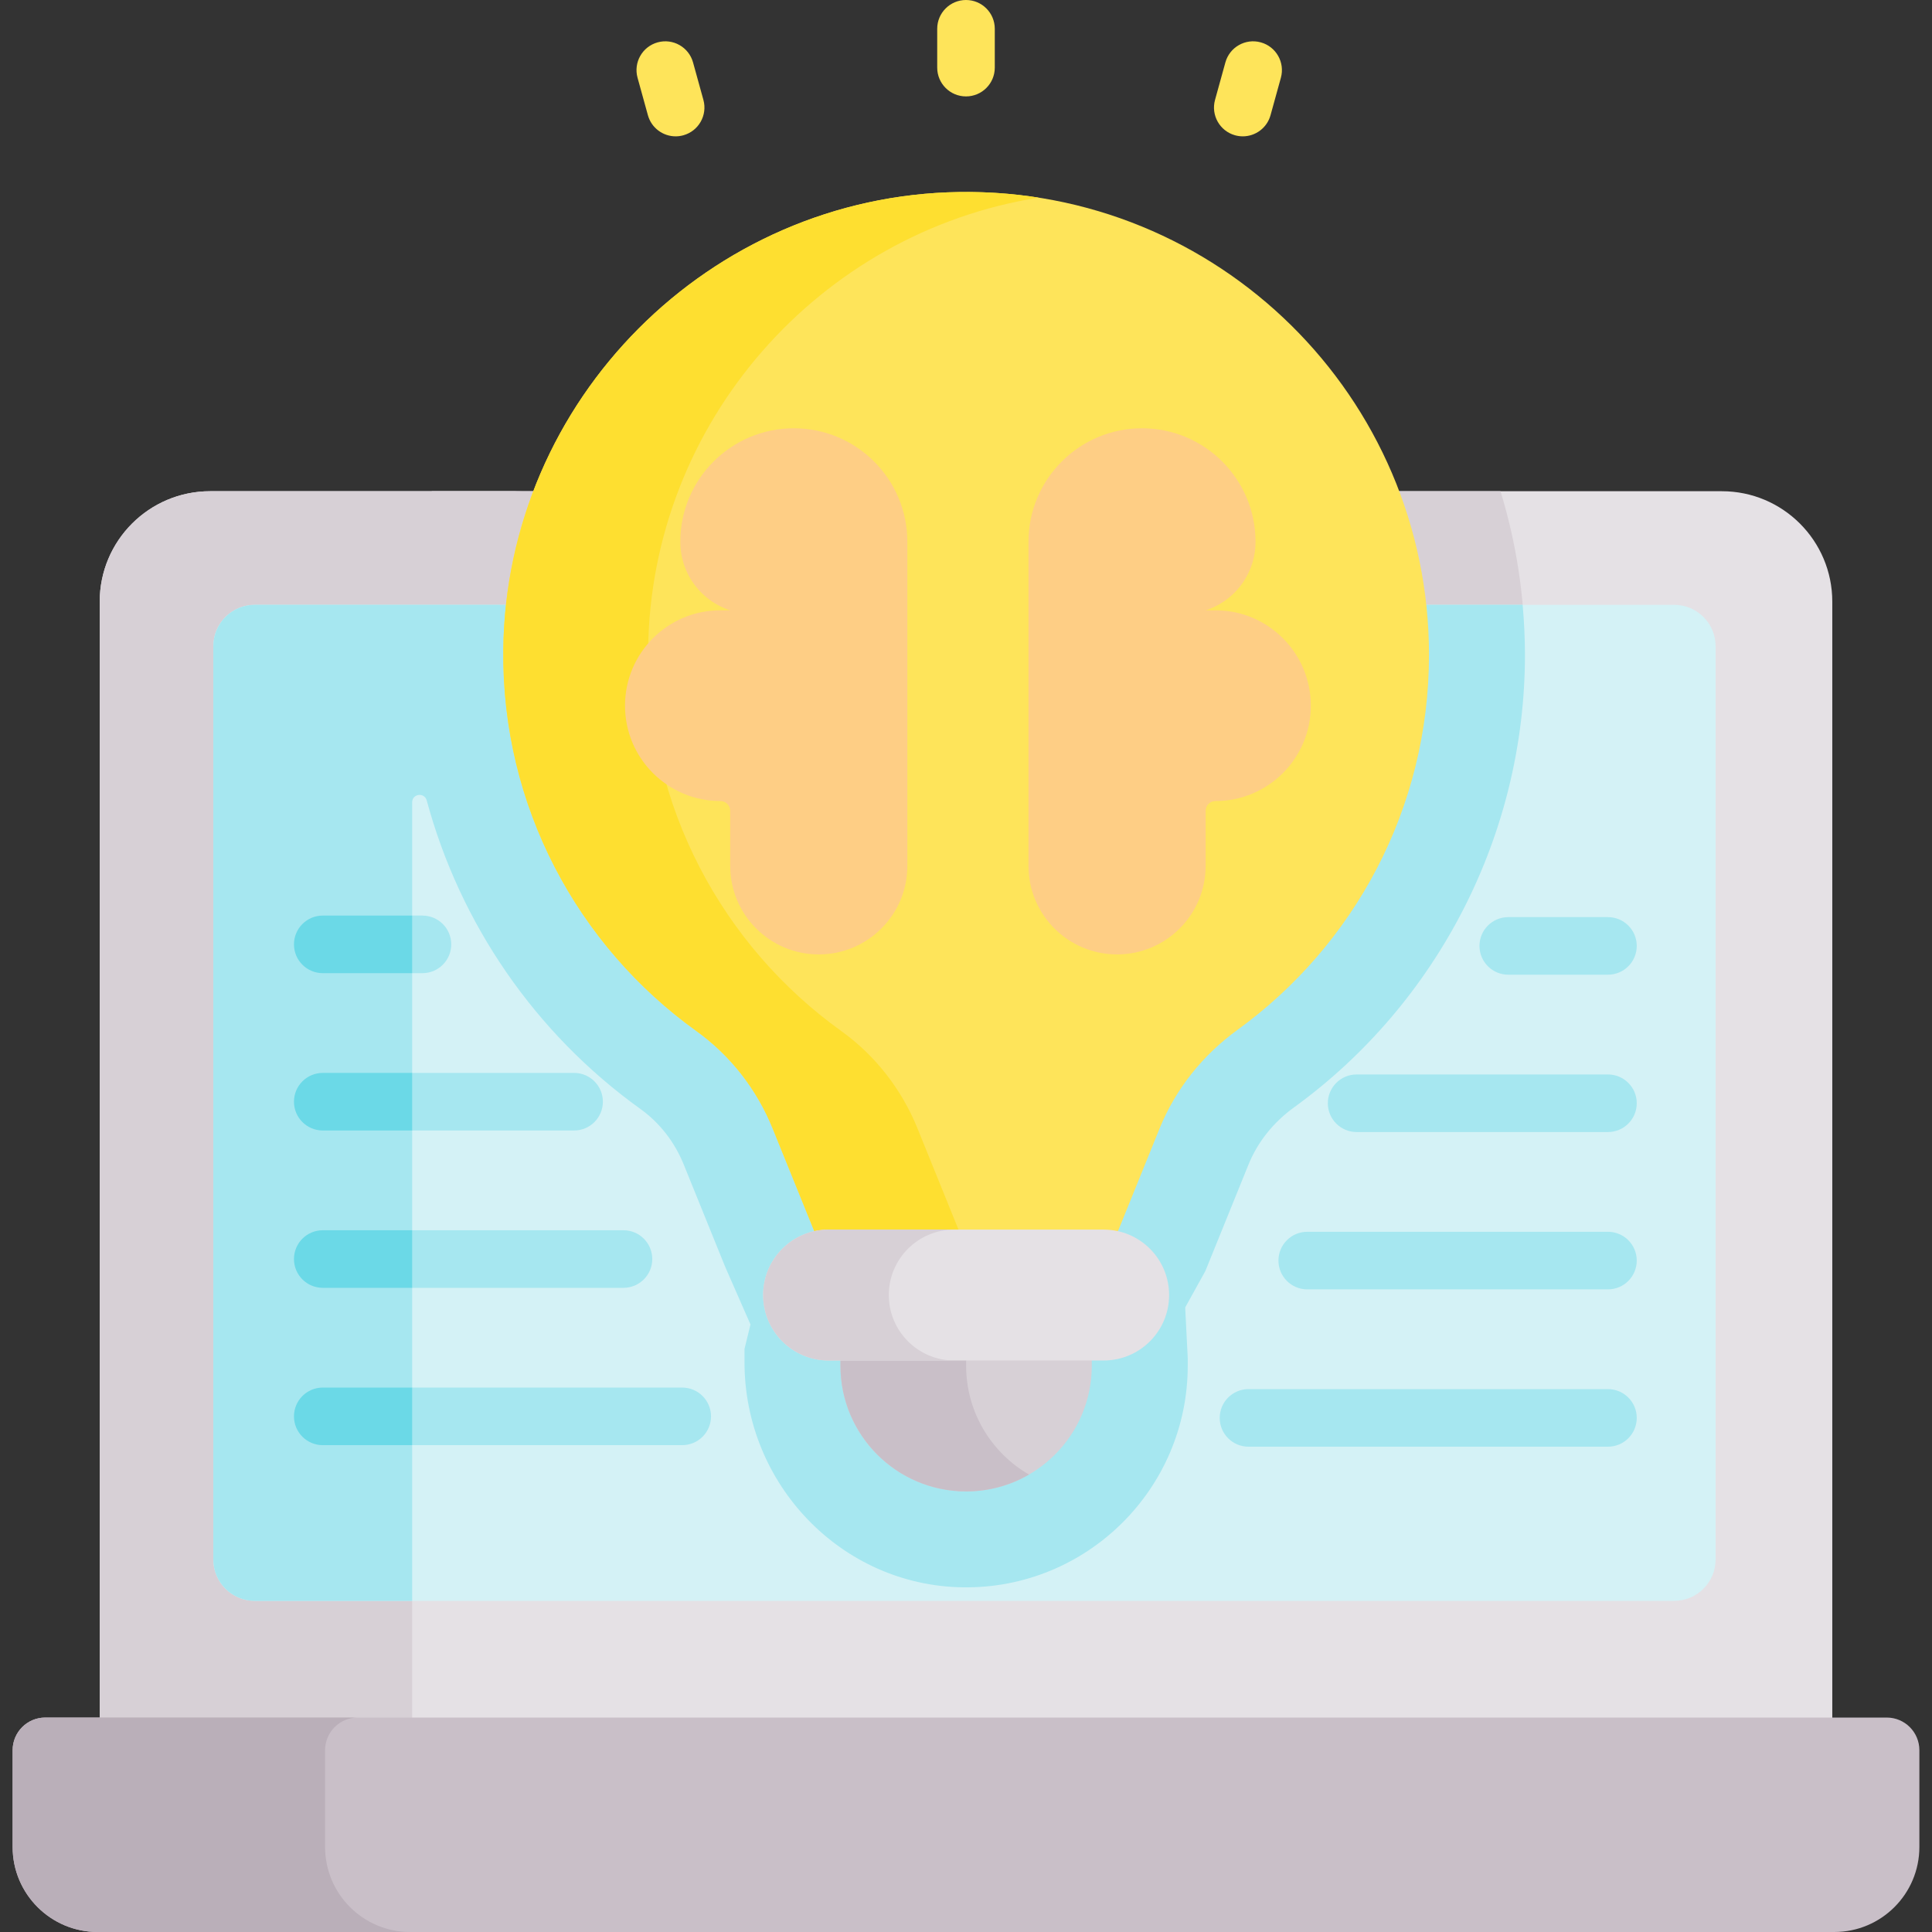 <svg id="Capa_1" enable-background="new 0 0 503.345 503.345" height="512" viewBox="0 0 503.345 503.345" width="512" xmlns="http://www.w3.org/2000/svg"><rect x="0" y="0" width="503.345" height="503.345" fill="#333333" stroke="none"/><g><path d="m411.774 127.976h36.811c15.896 0 28.783 12.887 28.783 28.783v314.716h-451.391v-314.716c0-15.896 12.886-28.783 28.783-28.783h36.811z" fill="#e5e1e5"/><path d="m136.163 127.976h-44.592-36.811c-15.896 0-28.783 12.887-28.783 28.783v314.716h81.403v-314.716c0-15.897 12.886-28.783 28.783-28.783z" fill="#d7d0d6"/><path d="m166.858 288.929c4.996 3.588 8.895 8.589 11.274 14.461l10.808 26.676 16.392 37.345h88.623l20.083-36.277 11.239-27.737c2.36-5.826 6.444-10.962 11.809-14.852 37.703-27.333 60.211-71.422 60.211-117.938 0-14.828-2.234-29.142-6.373-42.631h-278.437c-4.032 13.134-6.204 26.893-6.363 40.949-.538 47.444 22.166 92.305 60.734 120.004z" fill="#d7d0d6"/><g><path d="m446.967 168.372v237.905c0 5.963-4.834 10.797-10.797 10.797h-369.798c-5.963 0-10.797-4.834-10.797-10.797v-237.905c0-5.963 4.834-10.797 10.797-10.797h369.798c5.963-.001 10.797 4.833 10.797 10.797z" fill="#d4f2f6"/></g><path d="m396.694 157.574h-289.314-.673-40.335c-5.963 0-10.797 4.834-10.797 10.797v237.905c0 5.963 4.834 10.797 10.797 10.797h41.008v-208.04c0-2.266 3.205-2.676 3.797-.489 8.659 32.014 28.113 60.584 55.682 80.384 4.996 3.588 8.895 8.589 11.274 14.461l10.808 26.676 6.584 15-1.558 6.375v3.499c0 31.685 25.16 58.125 56.841 58.608 32.246.492 58.636-25.596 58.636-57.731v-2l-.668-13.179 5.262-9.505 11.239-27.737c2.36-5.826 6.444-10.962 11.809-14.852 37.703-27.333 60.211-71.422 60.211-117.938 0-4.393-.219-8.735-.603-13.031z" fill="#a6e7f0"/><path d="m249.905 50.028c-65.059.949-118.046 54.12-118.783 119.181-.464 40.955 19.491 77.275 50.318 99.413 8.898 6.39 15.749 15.227 19.863 25.38l10.674 26.344 9.684 22.064h57.559l12.214-22.064 10.672-26.339c4.184-10.326 11.285-19.164 20.306-25.703 30.226-21.913 49.885-57.51 49.885-97.698 0-67.2-54.966-121.562-122.392-120.578z" fill="#fee45a"/><path d="m239.042 294.002c-4.114-10.153-10.965-18.99-19.863-25.38-30.827-22.138-50.782-58.458-50.318-99.413.671-59.28 44.722-108.689 101.756-117.72-6.736-1.061-13.655-1.564-20.712-1.461-65.059.949-118.046 54.12-118.783 119.181-.464 40.955 19.491 77.275 50.318 99.413 8.898 6.39 15.749 15.227 19.863 25.38l10.674 26.344 9.684 22.064h37.739l-9.684-22.064z" fill="#fedf30"/><path d="m283.784 341.441h-61.639l-3.179 13.01v1.366c0 18.081 14.658 32.738 32.739 32.738 18.081 0 32.739-14.657 32.739-32.738v-1.366z" fill="#d7d0d6"/><path d="m251.706 355.817v-1.366l3.179-13.01h-32.739l-3.179 13.01v1.366c0 18.081 14.658 32.738 32.739 32.738 5.965 0 11.562-1.598 16.379-4.385-9.783-5.661-16.379-16.237-16.379-28.353z" fill="#c9bfc8"/><path d="m287.537 320.346h-71.663c-9.418 0-17.052 7.635-17.052 17.052 0 9.418 7.635 17.052 17.052 17.052h71.663c9.418 0 17.052-7.635 17.052-17.052.001-9.417-7.634-17.052-17.052-17.052z" fill="#e5e1e5"/><path d="m231.56 337.398c0-9.418 7.635-17.052 17.052-17.052h-32.739c-9.418 0-17.052 7.635-17.052 17.052 0 9.418 7.635 17.052 17.052 17.052h32.739c-9.417.001-17.052-7.634-17.052-17.052z" fill="#d7d0d6"/><path d="m491.55 447.475h-479.755c-4.697 0-8.506 3.808-8.506 8.506v25.203c0 12.239 9.922 22.161 22.161 22.161h452.444c12.239 0 22.161-9.922 22.161-22.161v-25.203c0-4.698-3.808-8.506-8.505-8.506z" fill="#c9bfc8"/><path d="m84.693 481.184v-25.204c0-4.697 3.808-8.505 8.506-8.505h-81.404c-4.697 0-8.506 3.808-8.506 8.505v25.203c0 12.239 9.922 22.161 22.161 22.161h81.403c-12.239.001-22.16-9.921-22.16-22.16z" fill="#baafb9"/><path d="m190.241 159.004h-2.56c-13.721 0-24.845 11.123-24.845 24.845 0 13.721 11.123 24.845 24.845 24.845 1.414 0 2.56 1.146 2.56 2.56v14.324c0 12.744 10.331 23.076 23.076 23.076 12.744 0 23.076-10.331 23.076-23.076v-45.228-39.193c0-16.334-13.242-29.576-29.576-29.576-16.334 0-29.576 13.242-29.576 29.576 0 10.354 8.394 18.748 18.748 18.748" fill="#fece85"/><path d="m314.104 159.004h2.56c13.721 0 24.845 11.123 24.845 24.845 0 13.721-11.123 24.845-24.845 24.845-1.414 0-2.56 1.146-2.56 2.56v14.324c0 12.744-10.331 23.076-23.076 23.076-12.744 0-23.076-10.331-23.076-23.076v-45.228-39.193c0-16.334 13.242-29.576 29.576-29.576 16.334 0 29.576 13.242 29.576 29.576 0 10.354-8.394 18.748-18.748 18.748" fill="#fece85"/><g><path d="m110.062 253.538h-25.974c-4.142 0-7.5-3.357-7.5-7.5s3.358-7.5 7.5-7.5h25.974c4.142 0 7.5 3.357 7.5 7.5s-3.358 7.5-7.5 7.5z" fill="#a6e7f0"/></g><path d="m107.38 238.538h-23.292c-4.142 0-7.5 3.357-7.5 7.5s3.358 7.5 7.5 7.5h23.292z" fill="#6bd9e7"/><g><path d="m149.57 294.527h-65.482c-4.142 0-7.5-3.357-7.5-7.5s3.358-7.5 7.5-7.5h65.482c4.142 0 7.5 3.357 7.5 7.5s-3.358 7.5-7.5 7.5z" fill="#a6e7f0"/></g><path d="m107.38 279.527h-23.292c-4.142 0-7.5 3.357-7.5 7.5s3.358 7.5 7.5 7.5h23.292z" fill="#6bd9e7"/><g><path d="m162.435 335.517h-78.347c-4.142 0-7.5-3.357-7.5-7.5s3.358-7.5 7.5-7.5h78.347c4.142 0 7.5 3.357 7.5 7.5s-3.358 7.5-7.5 7.5z" fill="#a6e7f0"/></g><path d="m107.38 320.517h-23.292c-4.142 0-7.5 3.357-7.5 7.5s3.358 7.5 7.5 7.5h23.292z" fill="#6bd9e7"/><g><path d="m177.739 376.507h-93.651c-4.142 0-7.5-3.357-7.5-7.5s3.358-7.5 7.5-7.5h93.651c4.142 0 7.5 3.357 7.5 7.5s-3.358 7.5-7.5 7.5z" fill="#a6e7f0"/></g><path d="m107.38 361.507h-23.292c-4.142 0-7.5 3.357-7.5 7.5s3.358 7.5 7.5 7.5h23.292z" fill="#6bd9e7"/><g><path d="m418.923 253.939h-25.974c-4.142 0-7.5-3.357-7.5-7.5s3.358-7.5 7.5-7.5h25.974c4.142 0 7.5 3.357 7.5 7.5s-3.358 7.5-7.5 7.5z" fill="#a6e7f0"/></g><g><path d="m418.923 294.929h-65.483c-4.142 0-7.5-3.357-7.5-7.5s3.358-7.5 7.5-7.5h65.483c4.142 0 7.5 3.357 7.5 7.5s-3.358 7.5-7.5 7.5z" fill="#a6e7f0"/></g><g><path d="m418.923 335.918h-78.347c-4.142 0-7.5-3.357-7.5-7.5s3.358-7.5 7.5-7.5h78.347c4.142 0 7.5 3.357 7.5 7.5s-3.358 7.5-7.5 7.5z" fill="#a6e7f0"/></g><g><path d="m418.923 376.907h-93.651c-4.142 0-7.5-3.357-7.5-7.5s3.358-7.5 7.5-7.5h93.651c4.142 0 7.5 3.357 7.5 7.5s-3.358 7.5-7.5 7.5z" fill="#a6e7f0"/></g><g><path d="m251.672 25.118c-4.142 0-7.5-3.357-7.5-7.5v-10.118c0-4.143 3.358-7.5 7.5-7.5s7.5 3.357 7.5 7.5v10.118c0 4.143-3.358 7.5-7.5 7.5z" fill="#fee45a"/></g><g><path d="m176.024 35.521c-3.289 0-6.306-2.18-7.225-5.504l-2.696-9.753c-1.104-3.992 1.238-8.123 5.23-9.227 3.991-1.107 8.124 1.237 9.228 5.23l2.696 9.753c1.104 3.992-1.238 8.123-5.23 9.227-.668.186-1.341.274-2.003.274z" fill="#fee45a"/></g><g><path d="m323.786 35.521c-.662 0-1.334-.088-2.003-.273-3.992-1.104-6.334-5.234-5.23-9.227l2.696-9.753c1.104-3.993 5.233-6.339 9.228-5.23 3.992 1.104 6.334 5.234 5.23 9.227l-2.696 9.753c-.92 3.323-3.937 5.503-7.225 5.503z" fill="#fee45a"/></g></g></svg>